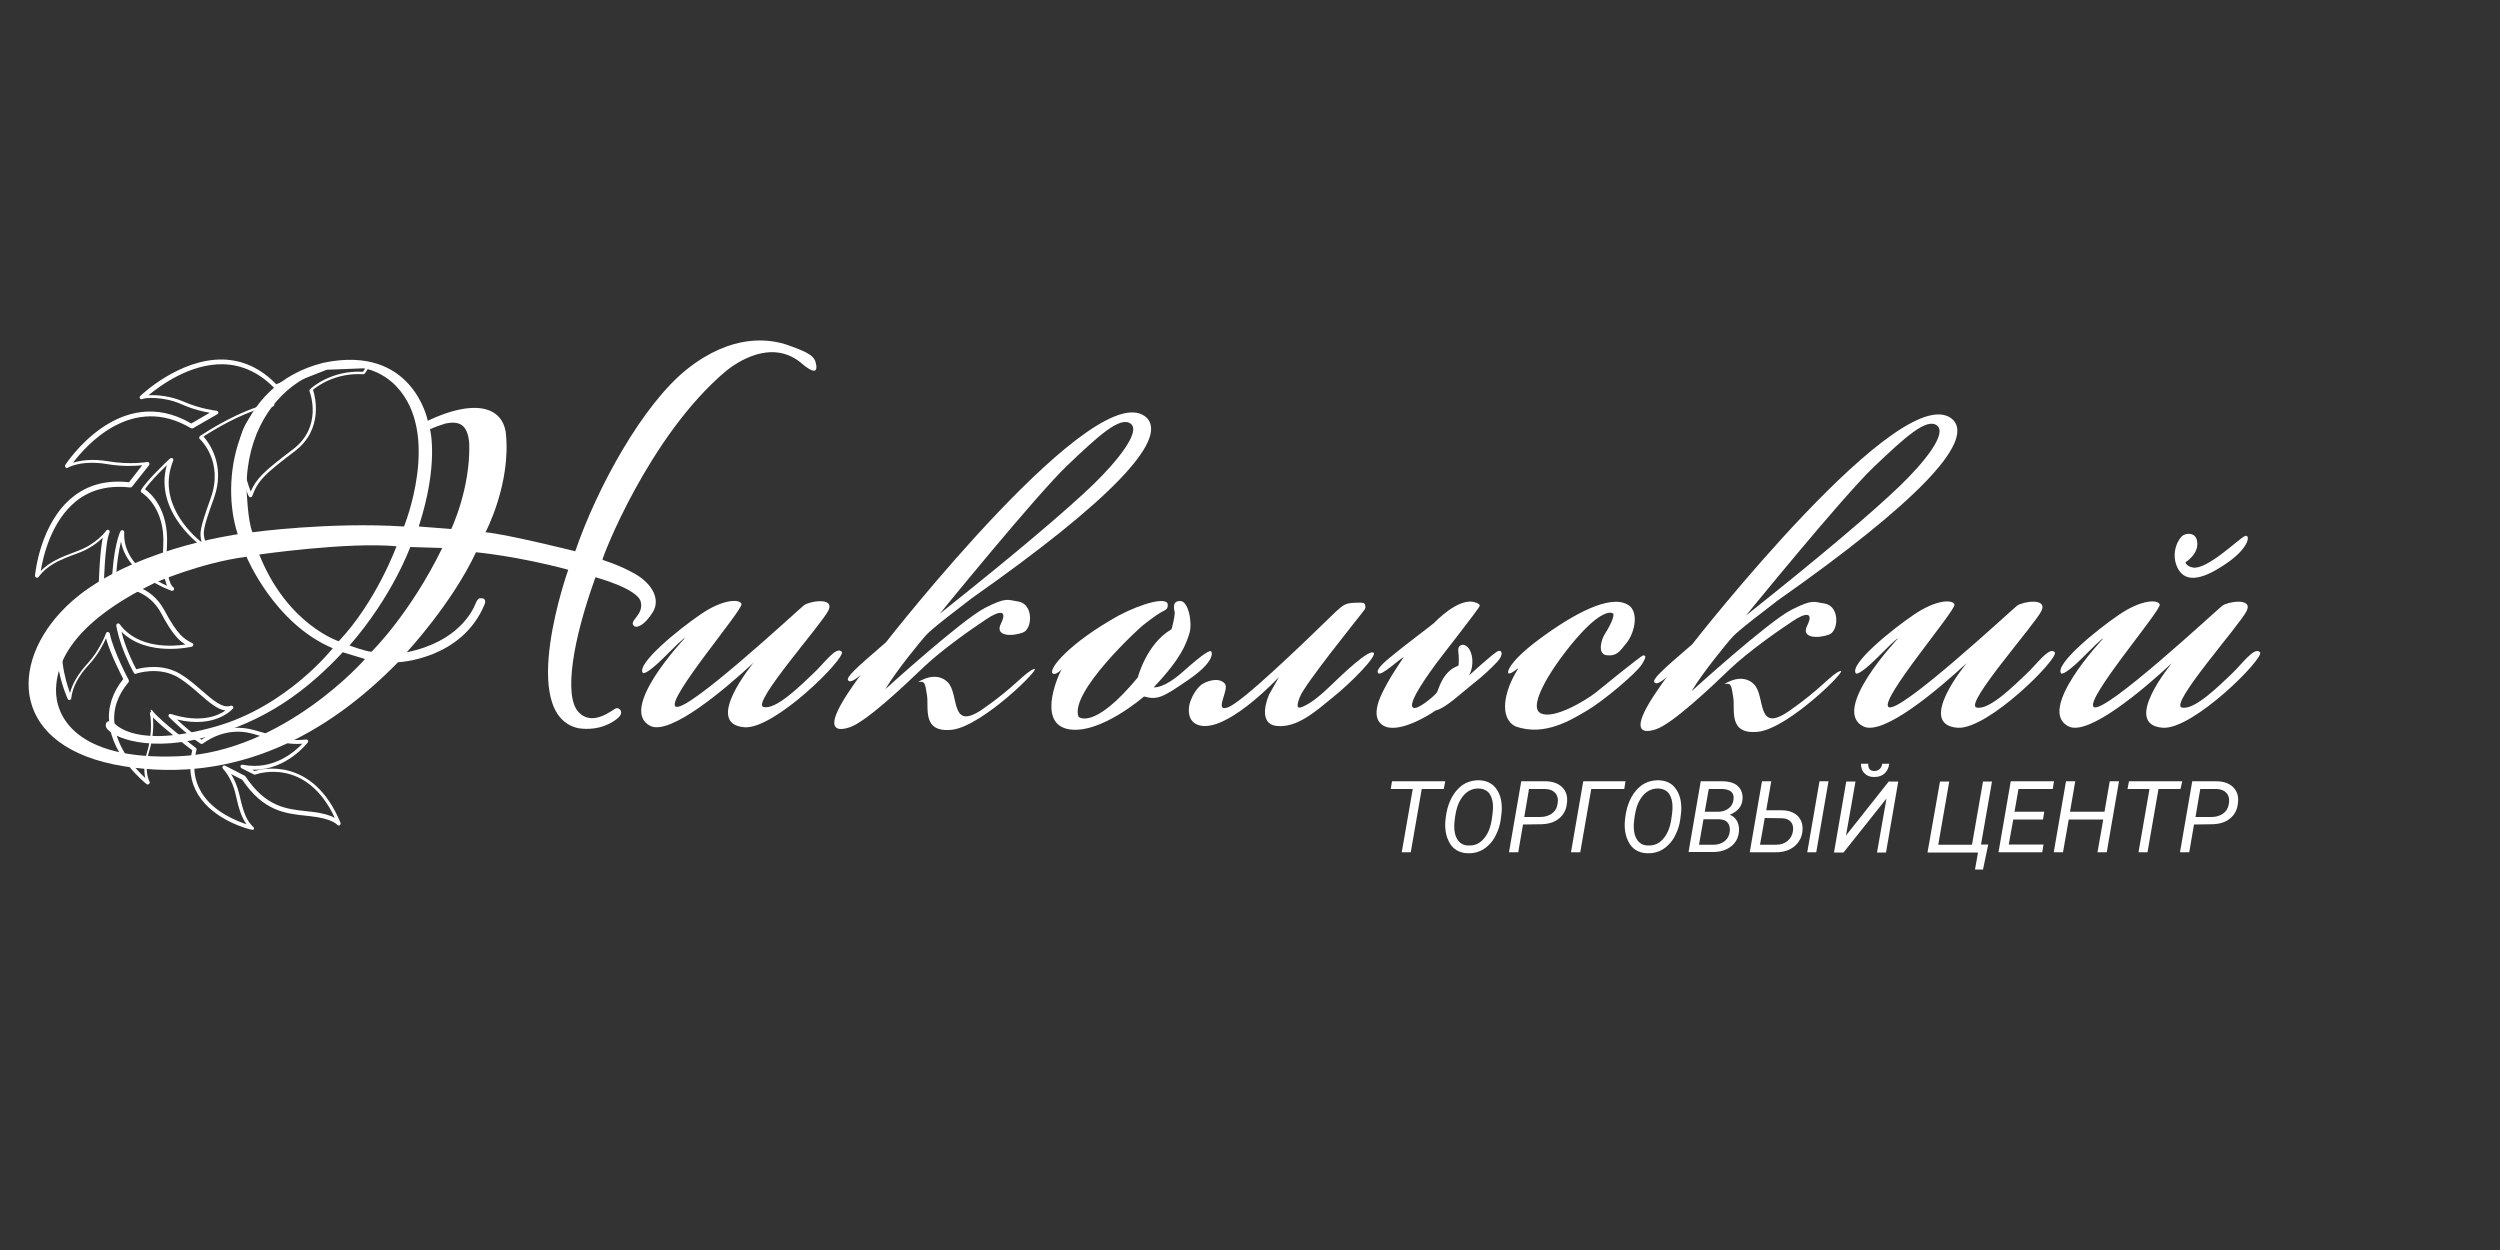 <svg version="1.1" xmlns="http://www.w3.org/2000/svg" width='1000' height='500' viewBox="60 0 1000 500"
	 style="enable-background:new 0 0 1000 500;">
	<rect x="60" y="0" width="1000" height="500" fill="#333333" stroke="none"/>
	<style type="text/css">
		.st0{fill:#fff;}
	</style>
	<g>
		<g>
			<g>
				<g>
					<path class="st0" d="M637.5,315.6h-8.8l-4.4,25.3h-3.6l4.4-25.3h-8.8l0.5-3.1h21.3L637.5,315.6z"/>
					<path class="st0" d="M647.2,341.3c-1.8,0-3.4-0.5-4.7-1.3c-1.3-0.8-2.4-2.1-3.1-3.7c-0.8-1.6-1.2-3.4-1.3-5.4
						c-0.1-1.6,0.1-3.5,0.5-5.8c0.4-2.3,1.2-4.4,2.2-6.3c1.1-1.9,2.3-3.3,3.8-4.5c2-1.5,4.4-2.2,7-2.2c2.8,0.1,4.9,1,6.5,2.9
						c1.6,1.9,2.5,4.4,2.6,7.6c0.1,1.4-0.1,3.1-0.4,5.2c-0.3,2.1-0.9,4.1-1.8,5.9c-0.8,1.8-1.9,3.3-3.2,4.5
						C653.1,340.3,650.4,341.4,647.2,341.3z M657.2,323.5c0.1-2.6-0.4-4.5-1.3-5.9c-1-1.4-2.4-2.1-4.3-2.2c-1.7-0.1-3.3,0.4-4.7,1.4
						c-1.4,1-2.5,2.5-3.4,4.4c-0.9,2-1.4,4.5-1.7,7.5l-0.1,1.3c-0.1,2.5,0.4,4.5,1.4,6c1,1.4,2.4,2.2,4.3,2.2
						c2.5,0.1,4.5-0.8,6.1-2.7c1.6-1.8,2.7-4.4,3.2-7.7C657,326.1,657.1,324.7,657.2,323.5z"/>
					<path class="st0" d="M669.2,329.8l-1.9,11.1h-3.7l4.9-28.4l9.5,0c2.9,0,5.2,0.8,6.8,2.3c1.6,1.6,2.3,3.6,2,6.2
						c-0.2,2.7-1.3,4.9-3.2,6.4c-1.9,1.6-4.5,2.3-7.6,2.3L669.2,329.8z M669.7,326.8l6.3,0c2,0,3.6-0.5,4.9-1.5c1.3-1,2-2.4,2.2-4.2
						c0.2-1.6-0.1-2.9-1-3.9c-0.9-1-2.1-1.5-3.8-1.6l-6.7,0L669.7,326.8z"/>
					<path class="st0" d="M709.7,315.6h-13.2l-4.4,25.3h-3.7l4.9-28.4h16.9L709.7,315.6z"/>
					<path class="st0" d="M719,341.3c-1.8,0-3.4-0.5-4.7-1.3c-1.3-0.8-2.4-2.1-3.1-3.7c-0.8-1.6-1.2-3.4-1.3-5.4
						c-0.1-1.6,0.1-3.5,0.5-5.8c0.4-2.3,1.2-4.4,2.2-6.3c1.1-1.9,2.3-3.3,3.8-4.5c2-1.5,4.4-2.2,7-2.2c2.8,0.1,5,1,6.5,2.9
						c1.6,1.9,2.5,4.4,2.6,7.6c0.1,1.4-0.1,3.1-0.4,5.2c-0.3,2.1-0.9,4.1-1.8,5.9c-0.8,1.8-1.9,3.3-3.2,4.5
						C724.9,340.3,722.2,341.4,719,341.3z M729,323.5c0.1-2.6-0.4-4.5-1.3-5.9c-1-1.4-2.4-2.1-4.3-2.2c-1.7-0.1-3.3,0.4-4.7,1.4
						c-1.4,1-2.5,2.5-3.4,4.4c-0.9,2-1.4,4.5-1.7,7.5l-0.1,1.3c-0.1,2.5,0.4,4.5,1.4,6c1,1.4,2.4,2.2,4.3,2.2
						c2.5,0.1,4.5-0.8,6.1-2.7c1.6-1.8,2.7-4.4,3.2-7.7C728.8,326.1,728.9,324.7,729,323.5z"/>
					<path class="st0" d="M735.4,340.9l4.9-28.4l8.3,0c2.9,0,5.1,0.6,6.5,1.9c1.4,1.3,2.1,3.1,1.9,5.4c-0.2,2.7-1.9,4.8-5.1,6.1
						c1.3,0.5,2.2,1.3,2.9,2.5c0.6,1.2,0.9,2.5,0.8,4c-0.2,2.6-1.2,4.6-3.1,6.1c-1.9,1.5-4.3,2.3-7.2,2.3H735.4z M741.4,327.7
						l-1.8,10.2l5.8,0c1.8,0,3.2-0.5,4.4-1.4c1.2-0.9,1.9-2.2,2.1-3.8c0.2-1.5-0.1-2.7-0.8-3.6c-0.7-0.9-1.8-1.3-3.4-1.4
						L741.4,327.7z M741.9,324.7l5.3,0c1.6,0,3-0.4,4.2-1.3c1.1-0.8,1.8-2,2-3.5c0.2-1.4-0.1-2.4-0.8-3.1c-0.7-0.7-1.9-1.1-3.5-1.2
						l-5.6,0L741.9,324.7z"/>
					<path class="st0" d="M766.5,324.1l6,0c2.8,0,5,0.8,6.5,2.2c1.5,1.5,2.2,3.4,2,5.9c-0.2,2.6-1.3,4.7-3.2,6.3
						c-1.9,1.6-4.4,2.4-7.4,2.4h-10.5l4.9-28.4h3.7L766.5,324.1z M765.9,327.2l-1.9,10.7l6.4,0c1.8,0,3.4-0.5,4.6-1.5
						c1.2-1,2-2.4,2.2-4.1c0.2-1.5-0.1-2.7-0.9-3.6c-0.8-0.9-2-1.4-3.6-1.4L765.9,327.2z M786.5,340.9h-3.6l4.9-28.4h3.6
						L786.5,340.9z"/>
					<path class="st0" d="M815.5,312.6h3.8l-4.9,28.4h-3.6l3.8-21.6l-17.2,21.6h-3.8l4.9-28.4h3.7l-3.8,21.6L815.5,312.6z
						 M815.7,305.5c-0.2,1.6-0.8,2.9-1.9,3.9c-1.1,1-2.5,1.4-4.2,1.4c-1.6,0-2.9-0.5-3.8-1.5c-1-0.9-1.4-2.2-1.4-3.8l2.9,0
						c-0.1,1.9,0.7,2.9,2.4,2.9c0.9,0,1.6-0.3,2.2-0.8c0.5-0.5,0.9-1.2,1-2.1L815.7,305.5z"/>
					<path class="st0" d="M836,312.6h3.7l-4.4,25.3h13.5l4.4-25.3h3.6l-4.4,25.2h2.9l-2.1,10H850l1.2-6.8H831L836,312.6z"/>
					<path class="st0" d="M877.2,327.8h-11.9l-1.8,10h13.9l-0.5,3.1h-17.5l4.9-28.4h17.3l-0.5,3.1h-13.7l-1.6,9.1h11.9L877.2,327.8z
						"/>
					<path class="st0" d="M902.7,340.9h-3.7l2.3-13.1h-13.8l-2.3,13.1h-3.7l4.9-28.4h3.7l-2.1,12.2h13.8l2.1-12.2h3.7L902.7,340.9z"
						/>
					<path class="st0" d="M932.2,315.6h-8.8l-4.4,25.3h-3.6l4.4-25.3h-8.8l0.6-3.1h21.3L932.2,315.6z"/>
					<path class="st0" d="M937.6,329.8l-1.9,11.1H932l4.9-28.4l9.5,0c2.9,0,5.2,0.8,6.8,2.3c1.6,1.6,2.3,3.6,2,6.2
						c-0.2,2.7-1.3,4.9-3.2,6.4c-1.9,1.6-4.5,2.3-7.6,2.3L937.6,329.8z M938.2,326.8l6.3,0c2,0,3.6-0.5,4.9-1.5c1.3-1,2-2.4,2.2-4.2
						c0.2-1.6-0.1-2.9-1-3.9c-0.9-1-2.1-1.5-3.8-1.6l-6.7,0L938.2,326.8z"/>
				</g>
			</g>
			<g>
				<g>
					<path class="st0" d="M160.9,331.9c-0.1,0-0.1,0-0.2,0c-0.6-0.1-14.9-3.4-21.5-14.1c-3.1-5.1-3.9-11.1-2.3-17.7
						c-2.1-1.6-11.4-8.7-15.7-13.1c0.2,2.9,0.2,7.9-1.5,13.4c-2.3,7.8,0,12.1,0.1,12.2c0.2,0.3,0.1,0.7-0.2,1c-0.3,0.2-0.7,0.3-1,0
						c-0.5-0.4-13.5-10.7-14.9-24.3c-0.7-6.2,1.2-12.2,5.6-17.7c-1-2-5.1-9.9-6.9-16.3c-1.1,2.5-3.3,6.7-6.6,10.3
						c-4.4,4.7-6.8,9.2-7.3,13.7c0,0.3-0.3,0.6-0.6,0.7c-0.4,0-0.7-0.1-0.8-0.4c-0.3-0.7-8-17.5-2.4-31.6
						c2.6-6.5,7.6-11.4,14.8-14.4c0.1-2.4,0.4-12.5,1.6-18.5c-2,1.9-5.3,4.5-10,6.2c-8.1,2.9-12.3,5-15.7,9.5
						c-0.2,0.3-0.6,0.4-0.9,0.2c-0.3-0.1-0.5-0.4-0.5-0.8c0.1-0.8,2-20.9,15.1-31.4c6.1-4.9,13.6-6.9,22.5-5.9l5.3-6.8
						c-2.7,0.3-7.9,0.6-14.3-0.5c-8.5-1.4-13.7,0.5-15.5,1.5c-0.3,0.2-0.7,0.1-0.9-0.2c-0.2-0.3-0.3-0.6-0.1-0.9
						c0.2-0.3,21.6-33.5,50.4-16.6l7.4-4.3c-2.5-0.4-6.9-1.4-11.5-3.5c-6.8-3-14.4-2.6-15.4-2c-0.3,0.2-0.8,0.1-1-0.2
						c-0.2-0.3-0.2-0.7,0.1-1c0.6-0.6,15.7-14.9,33-14.6c8,0.2,15.2,3.5,21.4,9.9l19.5-7.7c0.1,0,0.2-0.1,0.3-0.1l16.8-0.7
						c0.2,0,0.6,0.2,0.7,0.4c0.1,0.3,0.3,0.6-1.5,3.3c-0.3,0.4-0.5,0.8-1,0.8c-11.1-0.7-18.4,4.8-20.1,6.2
						c0.9,2.7,4.3,15.8-7.3,24.6c-12.4,9.4-14.7,11.8-17,17.9c-0.1,0.3-0.4,0.5-0.7,0.5c-0.3,0-0.6-0.2-0.7-0.4
						c-0.3-0.6-6.7-14.2-2.6-25.8c1.3-3.6,3.5-6.7,6.6-9.1c-4.8,1.6-12.5,4.8-22.1,11c2.2,2.5,8.9,11.5,4.2,24.6
						c-4.7,13-4.5,13.8-3.5,17.3c0.1,0.5,0.3,1.1,0.5,1.8c0.1,0.3-0.1,0.6-0.3,0.8c-0.3,0.2-0.6,0.2-0.9,0c-0.2-0.1-20-13.8-14.7-33
						c-2.7,2.6-7.1,7.1-8.7,9.6c2.3,1.6,9.5,8,8.8,22.2c-0.8,15,2.4,16.9,2.4,16.9c0.4,0.2,0.5,0.6,0.4,1c-0.1,0.4-0.6,0.6-1,0.5
						c-0.2-0.1-17.8-6-20.2-19.7c-0.8,3.3-1.8,8.7-2.1,16.6c3.1-0.1,13.9,0.4,19.5,11c5.3,10,8.1,11.4,10.1,12.5
						c0.4,0.2,0.7,0.4,1.1,0.6c0.3,0.2,0.4,0.5,0.3,0.8c-0.1,0.3-0.3,0.5-0.6,0.6c-0.2,0-17.8,4.2-28.1-6c0.7,3,2.4,8.3,5.9,15
						c2.3-0.6,10.5-2.5,17.8,2c3,1.8,5.7,4.2,8.4,6.5c4.5,3.9,8.4,7.3,11.6,6.1c0.3-0.1,0.7,0,0.9,0.3c0.2,0.3,0.2,0.7-0.1,0.9
						c-0.3,0.3-7.1,8-22.3,4.3c2.4,2.3,6.5,5.9,9.8,8.1c2-1.5,10.1-6.9,20.9-3.9c2.6,0.7,4.7,1.3,6.4,1.9c6.3,1.9,8.4,2.5,14.6,1.9
						c0.3,0,0.6,0.1,0.7,0.4c0.1,0.3,0.1,0.6-0.1,0.8c-0.1,0.1-8.3,10.9-21.5,10.9c-0.2,0-0.5,0-0.7,0l0.9,0.5
						c2.9-0.9,23.4-5.9,34.4,20.7c0.1,0.4,0,0.8-0.3,1c-0.3,0.2-0.8,0.1-1-0.2c-0.1-0.1-2.2-2.5-10.6-3.4l-1.8-0.2
						c-8.4-0.9-17.1-1.8-25.6-14.4l-4.5-2.3c1.2,1.9,2.5,4.6,3.4,8.4c1.6,7.3,2.9,10.3,5.6,12.9c0.2,0.2,0.3,0.6,0.1,0.9
						C161.5,331.8,161.2,331.9,160.9,331.9z M120.3,283.9c0.2,0,0.5,0.1,0.6,0.3c2.9,4,17.3,14.8,17.4,14.9c0.2,0.2,0.4,0.5,0.3,0.8
						c-1.7,6.4-1,12.2,2,17.1c4.6,7.6,13.7,11.3,18,12.7c-1.8-2.5-3-5.7-4.3-11.7c-1.5-7-5.1-10.4-5.1-10.5c-0.3-0.3-0.3-0.7-0.1-1
						c0.2-0.3,0.6-0.4,1-0.2l7.8,4c0.1,0.1,0.2,0.1,0.3,0.3c8.1,12.1,16.1,13,24.6,13.9l1.8,0.2c4.6,0.5,7.5,1.5,9.3,2.4
						c-11.4-24.3-30.8-17.6-31.7-17.3c-0.2,0.1-0.4,0.1-0.6,0l-5-2.5c-0.3-0.2-0.5-0.6-0.4-0.9c0.1-0.4,0.5-0.6,0.9-0.5
						c12.2,2.4,20.8-5.2,23.8-8.4c-5.2,0.3-7.7-0.4-13.4-2.1c-1.8-0.5-3.8-1.2-6.4-1.9c-11.4-3.2-19.8,3.9-19.9,3.9
						c-0.3,0.2-0.6,0.2-0.9,0.1c-5.3-3.3-12.4-10.4-12.7-10.7c-0.2-0.2-0.3-0.6-0.1-0.9c0.2-0.3,0.5-0.4,0.9-0.3
						c11.8,3.8,18.8,0.7,21.8-1.4c-3.3-0.4-6.7-3.4-10.5-6.7c-2.6-2.3-5.3-4.6-8.2-6.4c-7.8-4.8-17-1.7-17.1-1.6
						c-0.4,0.1-0.7,0-0.9-0.4c-6-11.2-6.9-18.6-7-18.9c0-0.3,0.2-0.7,0.5-0.8c0.3-0.1,0.7,0,0.9,0.3c7.3,9.9,21.1,8.9,26.3,8.1
						c-2.1-1.2-5-3.5-9.8-12.6c-6.1-11.4-18.8-10.1-18.9-10.1c-0.2,0-0.4,0-0.6-0.2c-0.2-0.1-0.3-0.4-0.2-0.6
						c0.4-15.1,3.3-21.6,3.5-21.8c0.2-0.3,0.5-0.5,0.9-0.4c0.4,0.1,0.6,0.4,0.6,0.8c-0.7,12.2,11.7,19,17.1,21.4c-1-2.4-2-7-1.5-16
						c0.9-15.5-8.5-21.2-8.6-21.2c-0.4-0.2-0.5-0.7-0.3-1c1.9-3.6,11.2-12.4,11.6-12.7c0.3-0.2,0.7-0.3,1-0.1
						c0.3,0.2,0.4,0.6,0.3,0.9c-6.6,16.2,6.5,28.8,11.4,32.8c-1-3.7-0.9-5.2,3.6-17.8c5.2-14.5-4-23.3-4.4-23.6
						c-0.2-0.2-0.3-0.4-0.2-0.6c0-0.2,0.1-0.4,0.3-0.6c17.2-11.3,28.4-13.2,28.8-13.3c0.4-0.1,0.7,0.2,0.9,0.5
						c0.1,0.4-0.1,0.8-0.4,0.9c-5.4,2.5-9,6.2-10.8,11.2c-3.1,8.7,0.2,19,1.8,22.9c2.3-5.3,5.3-8.1,16.8-16.8
						c12.1-9.1,6.9-22.8,6.7-23.3c-0.1-0.3,0-0.6,0.2-0.8c0.3-0.3,8.2-7.7,21.2-7c0.2-0.3,0.6-0.9,0.9-1.4l-15.4,0.6l-19.9,7.8
						c-0.3,0.1-0.6,0-0.8-0.2c-6-6.3-13-9.6-20.7-9.8c-13.2-0.3-25.2,8.5-29.9,12.4c3.4-0.2,8.9,0.3,13.9,2.5
						c6.9,3,13.2,3.7,13.3,3.7c0.3,0,0.6,0.3,0.7,0.6c0.1,0.3-0.1,0.7-0.4,0.8l-9.7,5.6c-0.2,0.1-0.5,0.1-0.8,0
						c-23.5-14.1-42,6.9-47.2,13.8c2.9-0.9,7.5-1.7,14-0.6c8.8,1.5,15.6,0.3,15.7,0.3c0.3-0.1,0.6,0.1,0.8,0.4
						c0.2,0.3,0.1,0.6-0.1,0.9l-6.8,8.6c-0.2,0.2-0.4,0.3-0.7,0.3c-8.5-1-15.9,0.8-21.7,5.5c-9.9,8-13.2,22.1-14.1,27.9
						c3.4-3.5,7.6-5.4,14.7-8c7.7-2.8,11.5-8.1,11.5-8.2c0.2-0.3,0.7-0.4,1-0.2c0.3,0.2,0.5,0.6,0.3,1c-1.9,4.3-2.3,21.5-2.3,21.7
						c0,0.3-0.2,0.6-0.5,0.7c-7.1,2.9-12,7.5-14.4,13.8c-4.1,10.5-0.5,22.9,1.4,28c1-3.9,3.4-7.9,7.2-12c4.7-5.1,7.2-11.8,7.2-11.9
						c0.1-0.3,0.4-0.6,0.8-0.5c0.3,0,0.6,0.3,0.7,0.6c1.5,7.2,7.5,18.5,7.6,18.6c0.1,0.3,0.1,0.6-0.1,0.9
						c-4.4,5.2-6.3,10.9-5.6,16.9c1,9.7,8.5,17.9,12.3,21.4c-0.5-2.3-0.7-5.8,0.8-10.6c2.4-7.9,1.2-15,1.1-15.1
						c-0.1-0.3,0.1-0.7,0.5-0.8C120.1,283.9,120.2,283.9,120.3,283.9z"/>
				</g>
				<path class="st0" d="M317.1,269.1c0.4,0.6,2.9-0.4,10-7.6c7.1-7.2,6.8-6.2,6.8-6.2s-27.1,28.6-13.7,35.1
					c8,3.8,30-14.9,41.3-25.4c0,0-20.5,24.6-3.7,25.9c12.1,0.9,40.9-28,38.9-30.2c-2.2-2.5-7.2,4.9-11.6,8.9
					c-4.3,4-14.6,14.5-19.7,13.2c-5.1-1.3,23.5-33.3,26-38.7c2.5-5.4-7.8-3.6-9.8-2c-2.1,1.6-47.2,43.6-51.4,40.5
					c-3.8-2.8,27.1-38.8,26.4-41c-0.7-2.1-7.4-2-16.3,4.1C331.3,251.8,314.6,265.5,317.1,269.1z"/>
				<path class="st0" d="M802.3,269.3c0.4,0.6,2.9-0.4,10-7.6c7.1-7.2,6.8-6.2,6.8-6.2s-27.1,28.6-13.7,35.1
					c8,3.8,30-14.9,41.3-25.4c0,0-20.5,24.6-3.7,25.9c12.1,0.9,40.9-28,38.9-30.2c-2.2-2.5-7.2,4.9-11.6,8.9
					c-4.3,4-14.6,14.5-19.7,13.2c-5.1-1.3,23.5-33.3,26-38.7c2.5-5.4-7.8-3.6-9.8-2c-2.1,1.6-47.2,43.6-51.4,40.5
					c-3.8-2.8,27.1-38.8,26.4-41c-0.7-2.1-7.4-2-16.3,4.1C816.6,251.9,799.8,265.6,802.3,269.3z"/>
				<path class="st0" d="M884.4,269.3c0.4,0.6,2.9-0.4,10-7.6c7.1-7.2,6.8-6.2,6.8-6.2s-27.1,28.6-13.7,35.1
					c8,3.8,30-14.9,41.3-25.4c0,0-20.5,24.6-3.7,25.9c12.1,0.9,40.9-28,38.9-30.2c-2.2-2.5-7.3,4.9-11.6,8.9
					c-4.3,4-14.6,14.5-19.7,13.2c-5.1-1.3,23.5-33.3,26-38.7c2.5-5.4-7.8-3.6-9.8-2c-2.1,1.6-47.2,43.6-51.4,40.5
					c-3.8-2.8,27.1-38.8,26.4-41c-0.7-2.1-7.4-2-16.3,4.1C898.7,251.9,882,265.6,884.4,269.3z"/>
				<g>
					<path class="st0" d="M518.9,167.3c-19.4-19.5-104.5,89.6-104.5,89.6c-12.8,11-16.1,14.1-15.1,15.3c1.2,1.4,5-2.3,5-2.3
						s-1.9,2.5-5.3,7.6c-8.5,13-5.7,15.6,0.9,13.4c6.6-2.2,22-16.8,29.4-23.9c7.4-7.1,19.6-15.6,25.2-19.3c5.5-3.7,8.5-3.6,5.9,1.7
						c-2.7,5.3,4.6,5.2,8.8,3.6c3.8-1.4,4.3-11.4-1.9-12.4c-4.3-0.6-4.5-1.9-13.2,2.5c-9.4,4.8-40,32.6-40,32.6
						c4.9-8.1,14.3-19.3,15.5-20.7c1.2-1.4,2-2.7,19.1-15.7C504.6,200,526.8,176.2,518.9,167.3z M497.3,193.8
						c-10.6,10.2-31.2,27.7-61.4,51.7c0,0,38.7-47.6,51.1-59.4c12.4-11.8,21.1-19.8,25.3-16.6C516.4,172.6,507.1,184.3,497.3,193.8z
						"/>
				</g>
				<g>
					<path class="st0" d="M473.6,267.6c-3.6,1.2-7.3,6.9-20.6,16.1c-13.3,9.1-9.1-6.2-14-10.9c-4.9-4.7-11.7,0-11.7,0
						c2.7-0.4,2.7,0.3,3.5,5.3c0.8,5-2.2,15.1,10,13.8C453,290.5,477.2,266.4,473.6,267.6z"/>
				</g>
				<g>
					<path class="st0" d="M841.4,168.1c-19.4-19.5-104.5,89.6-104.5,89.6c-12.8,11-16.1,14.1-15.1,15.3c1.2,1.4,5-2.3,5-2.3
						s-1.9,2.5-5.3,7.6c-8.5,13-5.7,15.6,0.9,13.4c6.6-2.2,22-16.8,29.4-23.9c7.4-7.1,19.6-15.6,25.2-19.3c5.5-3.7,8.5-3.6,5.9,1.7
						c-2.7,5.3,4.6,5.2,8.8,3.6c3.8-1.4,4.3-11.4-1.9-12.4c-4.3-0.6-4.5-1.9-13.2,2.5c-9.4,4.8-40,32.6-40,32.6
						c4.9-8.1,14.3-19.3,15.5-20.7c1.2-1.4,2-2.7,19.1-15.7C827.1,200.8,849.3,177,841.4,168.1z M819.8,194.5
						c-10.6,10.2-31.2,27.7-61.4,51.7c0,0,38.7-47.6,51.1-59.4c12.4-11.8,21.1-19.8,25.3-16.6C839,173.4,829.6,185.1,819.8,194.5z"
						/>
				</g>
				<g>
					<path class="st0" d="M796.1,268.4c-3.6,1.2-7.3,6.9-20.6,16.1c-13.3,9.1-9.1-6.2-14-10.9c-4.9-4.7-11.7,0-11.7,0
						c2.7-0.4,2.7,0.3,3.5,5.3c0.8,5-2.2,15.1,10,13.8C775.5,291.3,799.7,267.2,796.1,268.4z"/>
				</g>
				<path class="st0" d="M481.1,269.4c-2-1.6,6.4-12.1,26.4-23.2c9.7-5.1,19.6-7.6,19.6-4.3c0,2-0.8,1.9-3,3.2s-5.2,3.7-6.8,4.9
					c-1.6,1.2-29.6,26.9-25.9,36.7c0,0,5.9,5.8,23.7-15.7c0,0,3.5-13.4,13.2-19.1c0.2-0.1,0.3-0.3,0.4-0.5c0.3-1,1-3.8,1.2-6
					c0-0.1,0-0.2,0-0.3c-0.4-2-1-4.7,2.2-4.7c3.3,0,4.9,8.7,3.7,12.8c-1.4,4.5-3.3,10.1-14.3,21.7c0,0,3.7,0.9,12-6.5
					c8.3-7.4,10.5-8.4,11-7.8c0.5,0.6,1.1,4.3-9.1,11.3c-10.2,7-12.3,8.2-17.8,6.7c0,0-18,15.7-30.6,13c-12.6-2.8-3-23.2-2.2-24
					C484.9,267.6,482.2,270.3,481.1,269.4z"/>
				<path class="st0" d="M540.4,274c1.8-1.4,6.9-3.4,9.5-0.6c2.1,2.2-4.5,11.5,1.1,9.6c5.6-1.8,29.5-24.9,43.5-38.5
					c3-2.7,3.7-3.2,7.4-3.4c3.7-0.1,3.9-0.1,4.2,1.2c0.3,1.2-0.5,1.8-1.3,2.9c-0.8,1.1-23.3,28.9-24.9,33.7
					c-1.1,2.9-1.6,5.1,1.4,3.7c1.9-0.9,4.9-2.5,10.7-8.1c5.8-5.6,15.1-14.4,17.3-13.5c2.2,0.9-9,12.2-16,17.8
					c-6.9,5.6-14.2,12.3-22.4,11.6c-8.2-0.7-3.8-11.5-3.2-12.7c0.7-1.2,3.9-6.9,3.9-6.9s-18.5,19.9-29.8,19.6c0,0-7.5,0.4-6.1-8.3
					C537,276.7,540.4,274,540.4,274z"/>
				<path class="st0" d="M611.3,269.3c-0.7-0.7-0.3-2.2,4.8-6.4c5-4.2,17.3-13.4,17.5-13.7c0.3-0.3,10-10.6,16.6-8.2
					c0.9,0.3,1.6,0.6,1.7,1.3c0.1,0.7-16.1,21.2-17.5,23.2c-1.4,2-12,16-9.1,17.6c1.8,1,8.8-5,9.5-6.2c0.7-1.2,2.2-8.4,8.5-10.6
					c0.3-0.3,0.3-3.5,0-5.9s2-3.4,3.8-1.5c1.9,1.9,2.8,7.1,0.5,11.3c0,0,10.1-9.3,11.7-9.8c1.6-0.5,2.1,1.6-0.3,4.2
					c-2.4,2.6-5.9,5.9-9.9,9c-4,3.1-10.9,9.8-14.9,10.6c-3.3,2.4-15.5,9.6-21.1,5.9c-6.2-4.1,1-15.1,2.2-17.5
					c1.1-2.1,5.5-8.8,6.2-9.8c0,0,0,0,0,0C619.8,263.6,612.6,270.5,611.3,269.3z"/>
				<path class="st0" d="M663.4,269.3c-0.7-0.5,0.4-5.2,14.6-15.3c14.2-10.2,28-16.7,34.1-11.4c3.4,3.4,1.5,10.9-1.5,14.6
					c-2.9,3.7-4.1,5.3-7.9,4.9c-3.8-0.4-2.3-6.2-0.7-8.6c1.6-2.4,4.1-7.3,3.2-8.1c-1-0.8-5.2-0.9-14.5,9.8
					c-9.3,10.7-19.8,27-14.6,30c5.2,3,18.7-5.4,22.1-8.1c3.3-2.7,18.2-14.8,19-14.9c0.8-0.1,1.8,0-0.5,3.6
					c-2.2,3.5-15.4,14.6-21.7,18.3c-6.3,3.7-17,10.6-28.7,6.5c-6.7-3.2-4.9-14,1-23.2C667.1,267.2,664.2,269.9,663.4,269.3z"/>
				<path class="st0" d="M934.2,224.9c0,0,5.7-3.5,4.6-8.6c-0.5-3-3.6-3.3-5.5-2.2c-1.9,1.1-5,6.8-2.5,12.6c2.6,5.8,8.5,6.5,20-1.5
					c9.2-6.3,9.5-11.9,7-10.7c-2.5,1.2-15.1,13.6-20.7,12.5C934.4,226.5,934.2,224.9,934.2,224.9z"/>
				<path class="st0" d="M386.2,144.7c-0.8-2.3-2.7-3.7-10.6-6.5c-7.9-2.9-22.9-4.7-40.7,9.4c-17.8,14.1-36.1,47.5-44.8,72.9
					c0,0-27.2-6.8-35.9-7.6c0,0,10.4-19.6,8.1-40c-1.6-10.3-12.6-13.4-31.2-4.6c0,0-5.9-30.7-41.7-23.2
					c-35.9,8.9-41.3,47.6-34.3,68.6c0,0-45.2,6.1-68.6,28.9c-23.4,22.8-22.3,56.6,23,63.9c45.3,7.2,81.6-12.9,109.7-41.6
					c0,0,25.6-1,34.7-23.3c0.6-1.9-0.5-2.3-1.2-2.3c-0.8,0.1-1.4-0.5-2.5,2.2c-1.1,2.7-6.8,15.2-27.5,19.4c0,0,18.1-19.5,27.7-40
					c0,0,16.5,1.5,36.9,7c0,0-20.7,58,4.1,63.4c8.3,1.2,13.9-2.3,16.1-4.4c2.1-2.1,0.3-3.9-1-3.6c-1.3,0.3-9.4,7.8-15.2,1.4
					c-5.8-6.5-2.2-28.7,6.9-53.8c0,0,16.8,4.5,18.1,9.8c1.3,5.4-5,7.6-2.7,9.7c1.2,1,4.3-0.4,7.5-5.5c3.2-5.1-0.2-11.4-7-15.3
					c-6.8-3.9-12.8-5.4-13.1-5.7c-0.4-0.2,18.4-49.4,49.4-75.5c4.2-3.4,17.8-12.8,29.6-3.6C385.3,149.5,387.5,149.4,386.2,144.7z
					 M218.5,154.5c18.2,19.1,3.1,56.1,3.1,56.1c-29.9-1.9-60.6,2.3-60.6,2.3c-1.9-4-2.4-17.5-2.4-17.5
					C158.6,151.7,200.3,135.3,218.5,154.5z M218.6,218.5c0,0-8,22-23.1,38c0,0-20.6-6.6-31.8-34.7
					C163.8,221.8,199.1,216.7,218.6,218.5z M131.6,302.5c-42,1.8-49.4-16.6-49.2-26.7c0.2-10.2,6-26.4,39.4-42.6
					c0,0,18.3-8.1,36.8-10.5c0,0,11,26.7,34.5,36.6c0,0-18.2,23.2-46.8,31.3c-31.7,9-39.7-0.6-40.6-1.3c-0.8-0.6-3.3-1.8-3.4,0.9
					c-0.1,3.4,14.2,11.1,38.6,5c25.3-6.2,42.3-19.4,56.2-34.3l8.9,2.7C206.1,263.6,173.6,300.7,131.6,302.5z M208.6,260.7
					c-2.3-0.1-8.8-2.5-8.8-2.5c17.3-19.8,24.3-39.4,24.3-39.4l12.8,0.4C223.9,245.8,208.6,260.7,208.6,260.7z M240.5,211.6l-13-1
					c8.2-25.2,4.5-38.9,4.5-38.9s1.5-0.8,6.2-2.3c5.1-1,8.9-0.1,9.5,8.1C248.2,195.5,240.5,211.6,240.5,211.6z"/>
			</g>
		</g>
	</g>
</svg>
